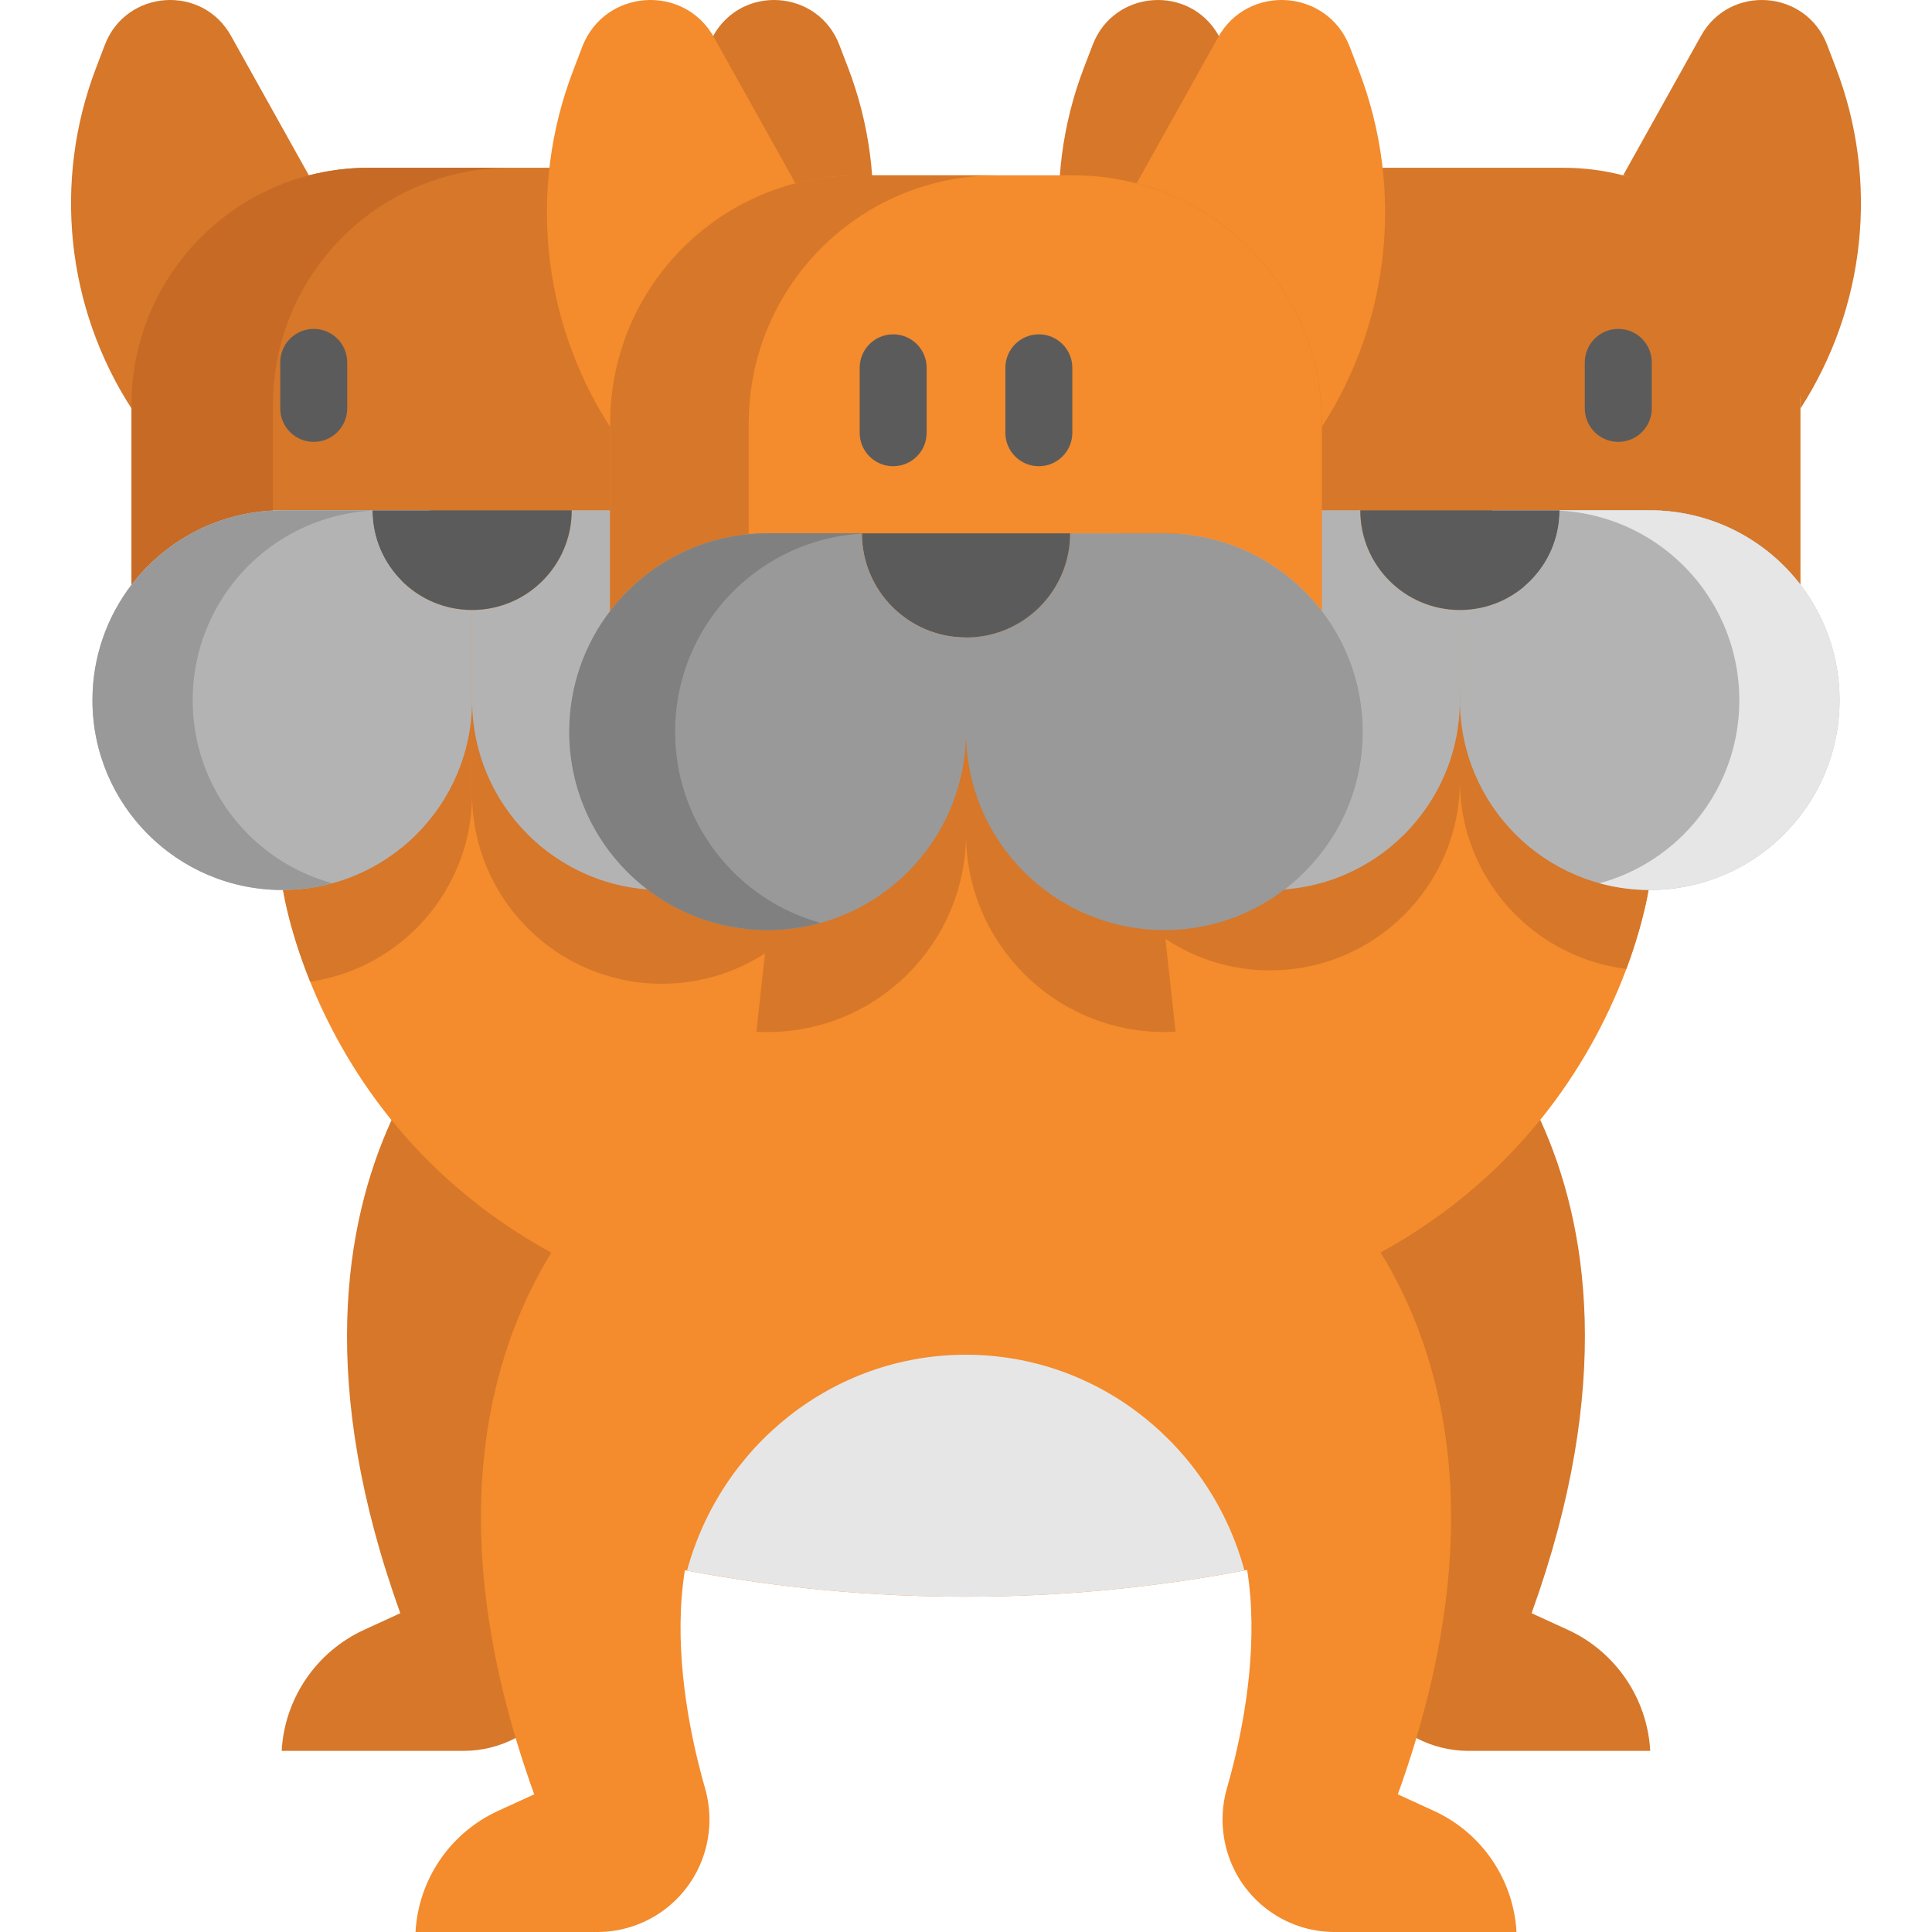 <?xml version="1.0" encoding="iso-8859-1"?>
<!-- Generator: Adobe Illustrator 19.0.0, SVG Export Plug-In . SVG Version: 6.00 Build 0)  -->
<svg xmlns="http://www.w3.org/2000/svg" xmlns:xlink="http://www.w3.org/1999/xlink" version="1.1" id="Layer_1" x="0px" y="0px" viewBox="0 0 512.001 512.001" style="enable-background:new 0 0 512.001 512.001;" xml:space="preserve">
<path style="fill:#D67729;" d="M61.208,9.479l20.646,36.993c0,27.56-32.873,54.878-46.997,60.853v0.939  c-17.287-26.76-20.874-60.299-9.389-90.298l2.323-6.091C33.413-2.764,53.565-4.221,61.208,9.479z"/>
<polygon style="fill:#F48B2C;" points="315.071,305.687 196.926,305.687 200.463,273.403 203.421,246.478 240.791,191.363   256.005,168.933 271.206,191.363 308.577,246.478 311.534,273.403 "/>
<g>
	<path style="fill:#D67729;" d="M375.332,460.594c4.164,2.189,8.884,3.407,13.829,3.407h48.171   c-0.769-13.936-9.192-26.286-21.874-32.095l-9.57-4.389c21.85-60.557,14.894-103.145,2.331-130.685l-144.905,8.854"/>
	<path style="fill:#D67729;" d="M248.665,305.686l-144.905-8.853c-12.563,27.54-19.519,70.128,2.33,130.685l-9.57,4.389   c-12.682,5.808-21.105,18.159-21.874,32.095h48.171c4.945,0,9.665-1.219,13.829-3.407"/>
</g>
<path style="fill:#F48B2C;" d="M365.893,331.926c16.183,26.31,30.154,72.6,4.543,143.592l9.57,4.389  c12.682,5.809,21.105,18.171,21.885,32.095h-48.183c-13.202,0-24.819-8.707-28.51-21.388c-0.804-2.756-1.207-5.596-1.207-8.435  c0-2.816,0.402-5.631,1.183-8.364c0.556-1.905,1.148-4.117,1.751-6.554c3.206-12.977,6.554-32.71,3.584-51.2l-0.355,0.059  c-0.118,0.024-0.237,0.047-0.355,0.071c-48.81,9.263-98.922,9.275-147.732,0.035c-0.189-0.035-0.379-0.071-0.568-0.106  c-3.005,18.739,0.473,38.755,3.715,51.697c0.556,2.224,1.1,4.235,1.609,5.998c0.793,2.745,1.183,5.56,1.183,8.387  c0,2.827-0.39,5.667-1.195,8.411c-3.703,12.682-15.32,21.388-28.522,21.388h-48.171c0.769-13.924,9.192-26.286,21.874-32.095  l9.582-4.389c-25.6-70.944-11.652-117.223,4.507-143.544c-37.146-20.347-55.258-50.407-63.882-71.819  c-6.104-15.154-7.465-25.99-7.465-25.99l25.683-64.721l41.878-105.57l225.348,5.323L409.9,169.489l27.256,64.674  c0,0-1.159,9.239-6.152,22.607C422.96,278.289,404.979,310.478,365.893,331.926z"/>
<g>
	<path style="fill:#D67729;" d="M287.241,17.966c-11.484,29.986-7.885,63.514,9.389,90.274v-0.903   c0-29.228,19.959-53.811,46.997-60.841v-0.012L322.983,9.479c-7.645-13.699-27.796-12.243-33.405,2.396L287.241,17.966z"/>
	<path style="fill:#D67729;" d="M296.632,108.24v46.745c9.197-12.001,23.667-19.743,39.954-19.743h23.908h26.4h26.4h0.012h23.895   c16.276,0,30.746,7.728,39.943,19.718v-46.696v-0.939c0-29.241-19.959-53.823-46.997-60.853c-5.068-1.312-10.377-2.01-15.854-2.01   h-54.786c-5.489,0-10.81,0.698-15.878,2.035c-27.037,7.031-46.997,31.612-46.997,60.841L296.632,108.24L296.632,108.24z"/>
	<path style="fill:#D67729;" d="M286.29,206.842c0,13.892,5.622,26.46,14.734,35.573c9.101,9.101,21.669,14.734,35.561,14.734   c13.904,0,26.472-5.633,35.573-14.734c9.101-9.113,14.734-21.681,14.734-35.573v-23.895c-14.578,0-26.4-11.822-26.4-26.411h-23.908   c-16.287,0-30.758,7.74-39.954,19.743C290.143,184.752,286.29,195.358,286.29,206.842z"/>
	<path style="fill:#D67729;" d="M437.156,234.163c0,0-1.159,9.239-6.152,22.607c-11.404-1.408-21.649-6.625-29.374-14.35   c-9.097-9.121-14.74-21.684-14.74-35.573v-23.896c9.878,0,18.49-5.43,23.009-13.462L437.156,234.163z"/>
	<path style="fill:#D67729;" d="M450.792,9.479l-20.646,36.993c11.829,3.076,11.828,28.418,19.868,37.133   c10.338,11.205,27.128,7.273,27.128,23.72v0.939c17.287-26.76,20.874-60.299,9.389-90.298l-2.323-6.091   C478.588-2.764,458.437-4.221,450.792,9.479z"/>
</g>
<g>
	<path style="fill:#B3B3B3;" d="M286.29,185.548c0,13.892,5.622,26.46,14.734,35.573c9.101,9.101,21.669,14.734,35.561,14.734   c13.904,0,26.472-5.633,35.573-14.734c9.101-9.113,14.734-21.681,14.734-35.573v-23.895c-14.578,0-26.4-11.822-26.4-26.411h-23.908   c-16.287,0-30.758,7.74-39.954,19.743C290.143,163.458,286.29,174.064,286.29,185.548z"/>
	<path style="fill:#B3B3B3;" d="M477.144,154.96c-9.197-11.99-23.667-19.718-39.943-19.718h-23.895h-0.012   c0,14.59-11.822,26.411-26.4,26.411v23.895c0,13.892,5.633,26.46,14.734,35.573c9.101,9.101,21.693,14.734,35.573,14.734   s26.46-5.633,35.561-14.734c9.113-9.113,14.734-21.681,14.734-35.573C487.497,174.052,483.632,163.446,477.144,154.96z"/>
</g>
<g>
	<path style="fill:#D67729;" d="M311.534,273.403c-0.982,0.059-1.964,0.083-2.957,0.083c-14.539,0-27.67-5.891-37.181-15.403   c-9.511-9.523-15.391-22.654-15.391-37.17v-24.973c5.619,0,10.836-1.68,15.201-4.578l37.371,55.116L311.534,273.403z"/>
	<path style="fill:#D67729;" d="M256.005,195.941v24.973c0,14.515-5.891,27.647-15.403,37.17   c-9.511,9.511-22.666,15.403-37.181,15.403c-0.994,0-1.976-0.024-2.957-0.083l2.957-26.925l37.371-55.116   C245.156,194.261,250.385,195.941,256.005,195.941z"/>
</g>
<path style="fill:#E6E6E6;" d="M446.206,221.122c9.113-9.113,14.734-21.681,14.734-35.573c0-11.496-3.864-22.102-10.352-30.589  c-8.695-11.335-22.105-18.852-37.296-19.64c0-0.026,0.002-0.052,0.002-0.078h0.012h23.895c16.276,0,30.746,7.728,39.943,19.718  c6.489,8.487,10.352,19.092,10.352,30.589c0,13.892-5.622,26.46-14.734,35.573c-9.101,9.101-21.681,14.735-35.561,14.735  c-4.596,0-9.046-0.629-13.28-1.786C432.47,231.732,440.118,227.209,446.206,221.122z"/>
<g>
	<path style="fill:#5B5B5B;" d="M386.894,135.242h-26.401c0,14.59,11.822,26.411,26.4,26.411s26.4-11.822,26.4-26.411H386.894z"/>
	<path style="fill:#5B5B5B;" d="M428.861,117.1c-4.9,0-8.872-3.972-8.872-8.872V96.041c0-4.9,3.973-8.872,8.872-8.872   c4.9,0,8.872,3.972,8.872,8.872v12.187C437.733,113.128,433.762,117.1,428.861,117.1z"/>
</g>
<g>
	<path style="fill:#D67729;" d="M224.759,17.966c11.484,29.986,7.885,63.514-9.389,90.274v-0.903   c0-29.228-19.959-53.811-46.997-60.841v-0.012l20.646-37.005c7.645-13.699,27.796-12.243,33.405,2.396L224.759,17.966z"/>
	<path style="fill:#D67729;" d="M215.37,108.24v46.745c-9.197-12.001-23.667-19.743-39.954-19.743h-23.908h-26.4h-26.4h-0.012H74.8   c-16.276,0-30.746,7.728-39.943,19.718v-46.696v-0.939c0-29.241,19.959-53.823,46.997-60.853c5.068-1.312,10.377-2.01,15.854-2.01   h54.786c5.489,0,10.81,0.698,15.878,2.035c27.037,7.031,46.997,31.612,46.997,60.841v0.903H215.37z"/>
</g>
<path style="fill:#C66A26;" d="M72.313,108.263v-0.939c0-29.241,19.959-53.823,46.997-60.853c5.068-1.312,10.377-2.01,15.854-2.01  H97.708c-5.477,0-10.787,0.698-15.854,2.01c-27.037,7.031-46.997,31.612-46.997,60.853v0.939v46.696  c8.726-11.374,22.2-18.902,37.456-19.645V108.263z"/>
<path style="fill:#F48B2C;" d="M360.141,18.775c12.001,31.339,8.241,66.375-9.813,94.341v-0.944  c0-30.546-20.858-56.235-49.114-63.582v-0.013l21.575-38.672c7.989-14.317,29.048-12.794,34.911,2.503L360.141,18.775z"/>
<path style="fill:#999999;" d="M361.135,193.909c0,14.518-5.875,27.652-15.399,37.176c-9.511,9.511-22.645,15.399-37.163,15.399  c-14.531,0-27.664-5.888-37.176-15.399c-9.511-9.523-15.399-22.658-15.399-37.176v-24.972c15.235,0,27.589-12.354,27.589-27.602  h24.985c17.021,0,32.143,8.089,41.755,20.633C357.109,170.822,361.135,181.906,361.135,193.909z"/>
<g>
	<path style="fill:#D67729;" d="M225.71,210.391c0,13.892-5.622,26.46-14.734,35.573c-9.101,9.101-21.669,14.734-35.561,14.734   c-13.904,0-26.472-5.633-35.573-14.734c-9.101-9.113-14.734-21.681-14.734-35.573v-23.895c14.578,0,26.4-11.822,26.4-26.411h23.908   c16.287,0,30.758,7.74,39.954,19.743C221.857,188.301,225.71,198.907,225.71,210.391z"/>
	<path style="fill:#D67729;" d="M125.106,186.501v23.896c0,13.888-5.631,26.452-14.728,35.573   c-7.465,7.453-17.248,12.575-28.179,14.184c-6.104-15.154-7.465-25.99-7.465-25.99l25.683-64.721   C104.191,179.415,113.821,186.501,125.106,186.501z"/>
</g>
<path style="fill:#B3B3B3;" d="M225.71,185.548c0,13.892-5.622,26.46-14.734,35.573c-9.101,9.101-21.669,14.734-35.561,14.734  c-13.904,0-26.472-5.633-35.573-14.734c-9.101-9.113-14.734-21.681-14.734-35.573v-23.895c14.578,0,26.4-11.822,26.4-26.411h23.908  c16.287,0,30.758,7.74,39.954,19.743C221.857,163.458,225.71,174.064,225.71,185.548z"/>
<path style="fill:#F48B2C;" d="M350.328,113.116v48.85c-9.612-12.543-24.733-20.633-41.755-20.633h-24.985H256h-27.589h-0.013  h-24.972c-17.009,0-32.13,8.076-41.742,20.607v-48.8v-0.981c0-30.558,20.859-56.248,49.114-63.594  c5.296-1.371,10.844-2.101,16.569-2.101h57.254c5.736,0,11.298,0.73,16.594,2.126c28.253,7.346,49.112,33.036,49.112,63.581V113.116  z"/>
<path style="fill:#D67729;" d="M198.413,113.141v-0.982c0-30.558,20.859-56.248,49.114-63.594  c5.296-1.371,10.845-2.101,16.569-2.101h-36.73c-5.725,0-11.273,0.73-16.569,2.101c-28.256,7.348-49.114,33.036-49.114,63.594v0.982  v48.8c8.655-11.283,21.785-18.934,36.73-20.349V113.141z"/>
<path style="fill:#B3B3B3;" d="M34.857,154.96c9.197-11.99,23.667-19.718,39.943-19.718h23.895h0.012  c0,14.59,11.822,26.411,26.4,26.411v23.895c0,13.892-5.633,26.46-14.734,35.573c-9.101,9.101-21.693,14.734-35.573,14.734  s-26.46-5.633-35.561-14.734c-9.113-9.113-14.734-21.681-14.734-35.573C24.505,174.052,28.369,163.446,34.857,154.96z"/>
<path style="fill:#999999;" d="M65.796,221.122c-9.113-9.113-14.734-21.681-14.734-35.573c0-11.496,3.864-22.102,10.352-30.589  c8.695-11.335,22.105-18.852,37.296-19.64c0-0.026-0.002-0.052-0.002-0.078h-0.012H74.8c-16.276,0-30.746,7.728-39.943,19.718  c-6.489,8.487-10.352,19.092-10.352,30.589c0,13.892,5.622,26.46,14.734,35.573c9.101,9.101,21.681,14.735,35.561,14.735  c4.596,0,9.046-0.629,13.28-1.786C79.532,231.732,71.883,227.209,65.796,221.122z"/>
<path style="fill:#5B5B5B;" d="M256,141.334h27.589c0,15.248-12.354,27.602-27.589,27.602c-15.235,0-27.589-12.354-27.589-27.602  C228.411,141.334,256,141.334,256,141.334z"/>
<path style="fill:#999999;" d="M161.683,161.942c9.612-12.53,24.733-20.607,41.742-20.607h24.972h0.013  c0,15.248,12.354,27.602,27.589,27.602v24.972c0,14.518-5.888,27.652-15.399,37.176c-9.511,9.511-22.67,15.399-37.176,15.399  c-14.506,0-27.652-5.888-37.163-15.399c-9.523-9.523-15.399-22.658-15.399-37.176C150.864,181.894,154.902,170.811,161.683,161.942z  "/>
<path style="fill:#808080;" d="M194.313,231.084c-9.523-9.523-15.399-22.658-15.399-37.176c0-12.014,4.039-23.098,10.82-31.967  c9.031-11.773,22.925-19.612,38.679-20.517c0-0.031-0.002-0.06-0.002-0.091h-0.013h-24.972c-17.009,0-32.13,8.076-41.742,20.607  c-6.781,8.869-10.82,19.952-10.82,31.967c0,14.518,5.875,27.652,15.399,37.176c9.511,9.511,22.658,15.399,37.162,15.399  c4.857,0,9.557-0.674,14.027-1.909C208.58,242.119,200.638,237.41,194.313,231.084z"/>
<path style="fill:#F48B2C;" d="M189.222,9.906l21.575,38.66c-28.256,7.348-49.114,33.036-49.114,63.594v0.981  c-18.065-27.966-21.814-63.016-9.813-94.366l2.428-6.366C160.174-2.889,181.234-4.411,189.222,9.906z"/>
<g>
	<path style="fill:#5B5B5B;" d="M125.108,135.242h26.4c0,14.59-11.822,26.411-26.4,26.411s-26.4-11.822-26.4-26.411H125.108z"/>
	<path style="fill:#5B5B5B;" d="M236.698,123.552c-4.9,0-8.872-3.972-8.872-8.872V97.475c0-4.9,3.972-8.872,8.872-8.872   s8.872,3.972,8.872,8.872v17.205C245.571,119.581,241.599,123.552,236.698,123.552z"/>
	<path style="fill:#5B5B5B;" d="M275.305,123.552c-4.9,0-8.872-3.972-8.872-8.872V97.475c0-4.9,3.973-8.872,8.872-8.872   c4.9,0,8.872,3.972,8.872,8.872v17.205C284.177,119.581,280.205,123.552,275.305,123.552z"/>
	<path style="fill:#5B5B5B;" d="M83.14,117.1c-4.9,0-8.872-3.972-8.872-8.872V96.041c0-4.9,3.972-8.872,8.872-8.872   c4.9,0,8.872,3.972,8.872,8.872v12.187C92.012,113.128,88.04,117.1,83.14,117.1z"/>
</g>
<path style="fill:#E6E6E6;" d="M329.8,416.191c-48.81,9.263-98.922,9.275-147.732,0.035c8.943-32.994,38.637-57.21,73.878-57.21  C291.163,359.016,320.844,383.22,329.8,416.191z"/>
<g>
</g>
<g>
</g>
<g>
</g>
<g>
</g>
<g>
</g>
<g>
</g>
<g>
</g>
<g>
</g>
<g>
</g>
<g>
</g>
<g>
</g>
<g>
</g>
<g>
</g>
<g>
</g>
<g>
</g>
</svg>
